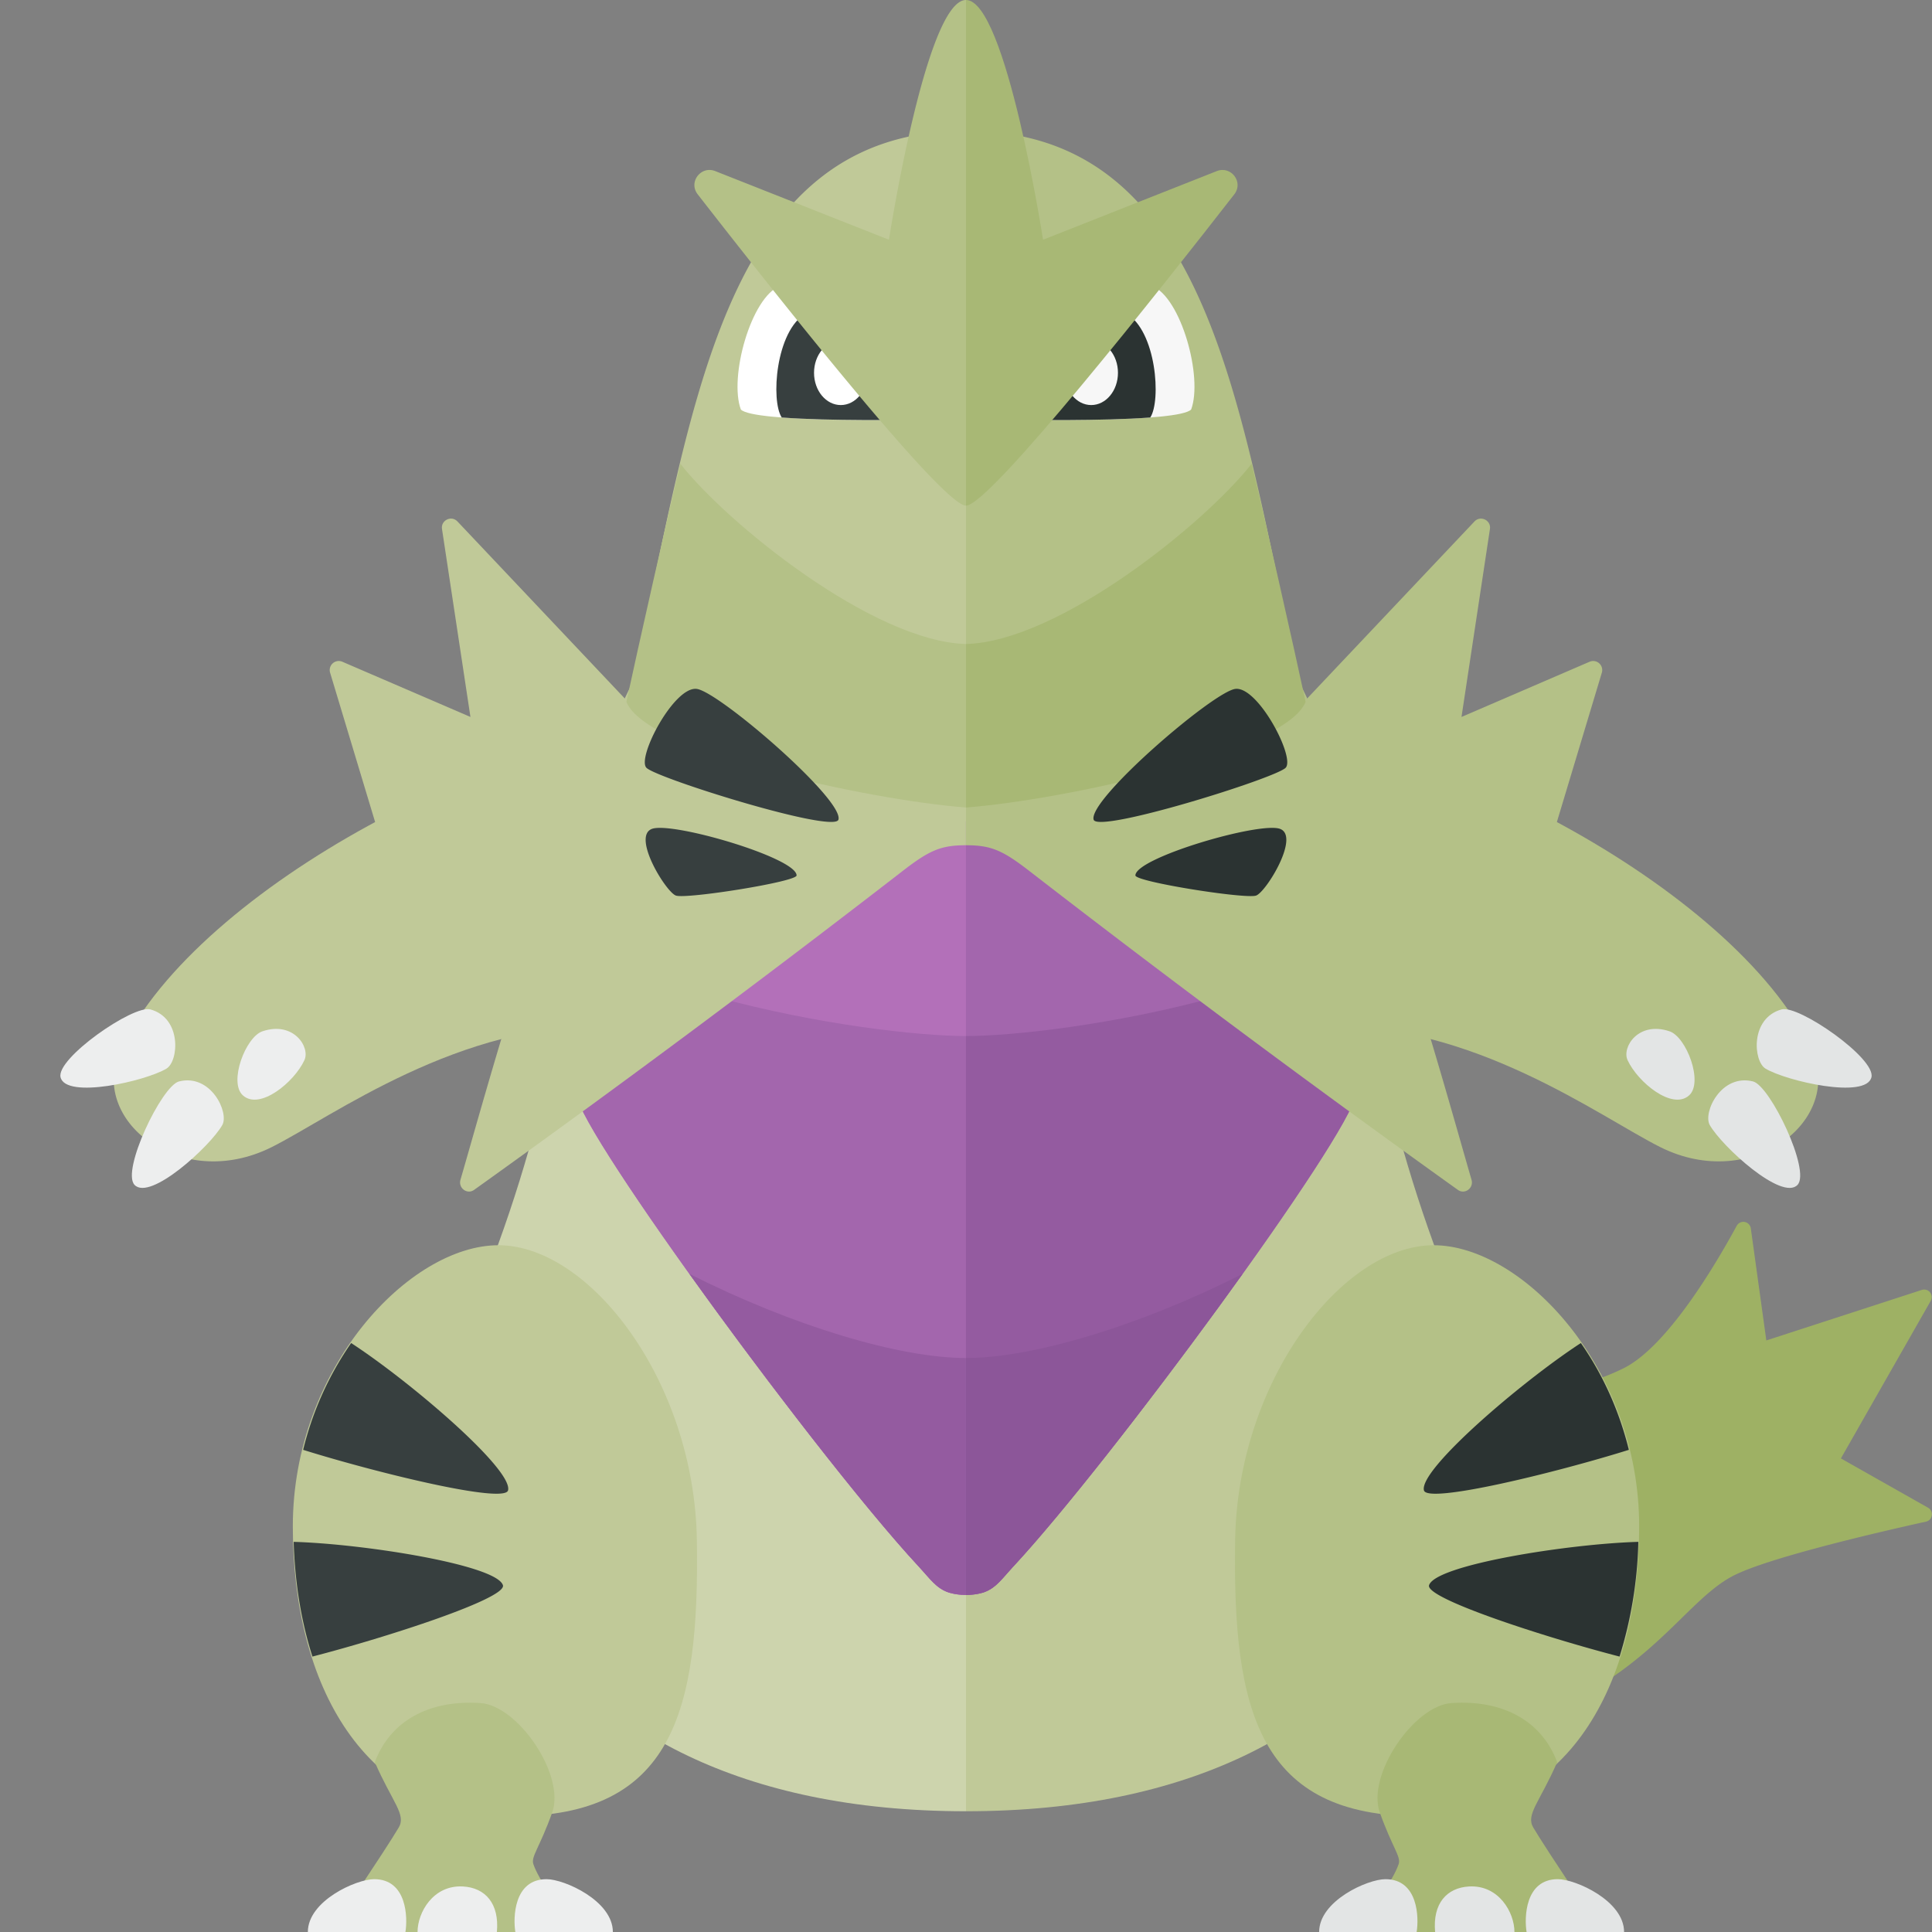 <svg xmlns="http://www.w3.org/2000/svg" width="32" height="32"><rect width="100%" height="100%" fill="#808080" stroke="none"/><path fill="#C0C998" d="M11.5 12c-3 0-8.208 2.667-9.5 5.375-.559 1.171.983 2.384 2.5 1.625 1-.5 3.125-2.083 5.583-2l1.417-5z"/><path fill="#EDEEEE" d="M2.757 17.7c-.347.207-1.665.509-1.754.143-.076-.313 1.204-1.202 1.488-1.124.525.145.469.859.266.981zm.208.212c-.286.072-.958 1.478-.737 1.713.258.274 1.255-.64 1.454-.991.116-.206-.189-.855-.717-.722zm1.381-.83c-.279.095-.562.844-.324 1.06.279.253.85-.216 1.02-.582.1-.215-.18-.653-.696-.478z"/><path fill="#B4C187" d="M20.5 12c3 0 8.208 2.667 9.5 5.375.559 1.171-.983 2.384-2.5 1.625-1-.5-3.125-2.083-5.583-2L20.5 12z"/><path fill="#E3E5E5" d="M29.509 16.719c.284-.078 1.564.811 1.488 1.124-.089.366-1.407.064-1.754-.143-.203-.122-.259-.836.266-.981zm-1.19 1.915c.199.352 1.196 1.265 1.454.991.221-.234-.452-1.64-.737-1.713-.529-.133-.834.516-.717.722zm-1.361-1.074c.17.366.741.835 1.02.582.238-.216-.045-.965-.324-1.06-.516-.175-.796.263-.696.478z"/><path fill="#9EB164" d="M22.301 22.312c1.566.488 3.007 1.13 4.586.353.725-.356 1.528-1.717 1.879-2.363a.125.125 0 01.233.043l.257 1.857 2.576-.837a.125.125 0 01.147.181l-1.488 2.61 1.443.816c.1.056.078.206-.033.231-.756.167-2.637.601-3.207.904-.72.381-1.253 1.398-2.791 2.135-1.93.925-5.762.59-6.154.32s2.552-6.25 2.552-6.25z"/><path fill="#C0C998" d="M6.417 14.292l-.95-3.152a.15.15 0 01.202-.18l2.123.915-.471-3.113c-.022-.144.155-.231.256-.125l3.257 3.446-4.417 2.209z"/><path fill="#CDD4AD" d="M16 2.417c-4.093 0-4.535 4.495-5.537 8.913-1.108 4.888-1.255 6.837-2.421 9.837C6.762 24.457 8.458 30 16 30V2.417z"/><path fill="#B370B9" d="M9.542 18.125c.105.699 4.057 6.079 5.667 7.812.271.292.354.479.792.479V13.604l-6.459 4.521z"/><path fill="#A366AD" d="M9.542 18.125c.105.699 4.057 6.079 5.667 7.812.271.292.354.479.792.479V17.16c-.774 0-2.455-.185-4.152-.649l-2.307 1.614z"/><path fill="#945BA0" d="M15.208 25.938c.2.215.299.372.513.441l.039.008c.068.018.143.03.24.03v-3.924c-1.107 0-2.881-.534-4.582-1.394 1.279 1.787 2.896 3.875 3.79 4.839z"/><path fill="#C0C998" d="M16 2.167c-4.093 0-4.535 4.745-5.537 9.163-1.304 2.639-2.405 6.731-2.836 8.21-.04.137.11.251.226.168a234.535 234.535 0 007.084-5.271c.455-.354.646-.437 1.063-.437V2.167z"/><path fill="#B4C187" d="M16 10.667c-1.542-.042-3.958-2-4.73-2.984-.176.707-.734 3.186-.895 3.942.333.833 4 1.625 5.625 1.75v-2.708z"/><path fill="#C0C998" d="M11.542 25.5c.047 2.861-.403 4.583-3.051 4.583-2.459 0-3.641-2.175-3.641-4.8s1.939-4.658 3.405-4.658c1.512 0 3.243 2.25 3.287 4.875z"/><path fill="#B4C187" d="M7.958 28.208c-.874-.058-1.5.312-1.75.979.292.667.524.868.396 1.083-.229.386-1.135 1.73-1.135 1.73h4.094c-.312-.406-.646-.875-.729-1.125-.042-.125.104-.271.312-.854.221-.618-.563-1.771-1.188-1.813z"/><path fill="#EDEEEE" d="M6.715 32H5.099c0-.517.804-.875 1.098-.875.546 0 .557.641.518.875zm1.821 0h1.615c0-.517-.804-.875-1.098-.875-.545 0-.556.641-.517.875zm-.306 0c.043-.474-.194-.733-.56-.754-.495-.029-.754.431-.754.754H8.23z"/><path fill="#373F3F" d="M13.887 13.576c-.067.234-3.02-.688-3.181-.86-.161-.172.464-1.36.837-1.305.374.054 2.438 1.835 2.344 2.165zm-8.071 8.669a5.313 5.313 0 00-.795 1.769c1.209.378 3.337.899 3.394.671.086-.345-1.63-1.81-2.599-2.44zm-.952 3.293c.021.68.125 1.32.311 1.9 1.237-.32 3.224-.964 3.155-1.182-.107-.337-2.304-.685-3.466-.718zm8.33-11.038c0-.292-2.062-.896-2.396-.771s.229 1.042.396 1.104c.166.063 2-.227 2-.333z"/><path fill="#FFF" d="M12.922 4.734c-.484.188-.85 1.516-.651 2.049.213.217 2.729.17 2.729.17l-2.078-2.219z"/><path fill="#373F3F" d="M15 6.953l-1.652-1.764c-.504.295-.582 1.452-.4 1.726.812.061 2.052.038 2.052.038z"/><ellipse fill="#FFF" cx="13.926" cy="6.175" rx=".443" ry=".534"/><path fill="#B4C187" d="M16 0c-.662 0-1.276 3.971-1.276 3.971l-2.877-1.137c-.237-.094-.448.182-.292.383C12.774 4.785 15.609 8.375 16 8.375V0zm9.583 14.292l.949-3.152a.15.15 0 00-.202-.18l-2.123.915.471-3.113c.022-.144-.155-.231-.256-.125l-3.257 3.446 4.418 2.209z"/><path fill="#C0C998" d="M16 2.417c4.093 0 4.535 4.495 5.537 8.913 1.108 4.888 1.255 6.837 2.421 9.837C25.238 24.457 23.542 30 16 30V2.417z"/><path fill="#A366AD" d="M22.458 18.125c-.105.699-4.057 6.079-5.667 7.812-.271.292-.354.479-.792.479V13.604l6.459 4.521z"/><path fill="#945BA0" d="M22.458 18.125c-.105.699-4.057 6.079-5.667 7.812-.271.292-.354.479-.792.479V17.16c.774 0 2.455-.185 4.152-.649l2.307 1.614z"/><path fill="#8C5699" d="M16.792 25.938c-.2.215-.299.372-.513.441l-.039.008a.907.907 0 01-.24.03v-3.924c1.107 0 2.881-.534 4.582-1.394-1.279 1.787-2.896 3.875-3.79 4.839z"/><path fill="#B4C187" d="M16 2.167c4.093 0 4.535 4.745 5.537 9.163 1.304 2.639 2.405 6.731 2.836 8.21.04.137-.11.251-.226.168a234.535 234.535 0 01-7.084-5.271C16.608 14.083 16.417 14 16 14V2.167z"/><path fill="#A8B875" d="M16 10.667c1.542-.042 3.958-2 4.73-2.984.176.707.734 3.186.895 3.942-.333.833-4 1.625-5.625 1.75v-2.708z"/><path fill="#B4C187" d="M20.458 25.5c-.047 2.861.403 4.583 3.051 4.583 2.459 0 3.641-2.175 3.641-4.8s-1.939-4.658-3.405-4.658c-1.512 0-3.243 2.25-3.287 4.875z"/><path fill="#A8B875" d="M24.042 28.208c.874-.058 1.5.312 1.75.979-.292.667-.524.868-.396 1.083.229.386 1.135 1.73 1.135 1.73h-4.094c.312-.406.646-.875.729-1.125.042-.125-.104-.271-.312-.854-.221-.618.563-1.771 1.188-1.813z"/><path fill="#E3E5E5" d="M25.802 31.125c.295 0 1.098.358 1.098.875h-1.615c-.039-.234-.028-.875.517-.875zm-2.855 0c-.295 0-1.098.358-1.098.875h1.615c.039-.234.028-.875-.517-.875zm2.137.875c0-.323-.259-.783-.754-.754-.366.022-.603.28-.56.754h1.314z"/><path fill="#2B3332" d="M18.114 13.576c.067.234 3.02-.688 3.181-.86.161-.172-.464-1.36-.837-1.305s-2.439 1.835-2.344 2.165zm8.07 8.669c.352.504.63 1.101.795 1.769-1.209.378-3.337.899-3.394.671-.086-.345 1.63-1.81 2.599-2.44zm.952 3.293a6.931 6.931 0 01-.311 1.9c-1.237-.32-3.224-.964-3.155-1.182.107-.337 2.304-.685 3.466-.718zM18.806 14.5c0-.292 2.062-.896 2.396-.771.333.125-.229 1.042-.396 1.104-.166.063-2-.227-2-.333z"/><path fill="#F7F7F7" d="M19.078 4.734c.484.188.85 1.516.651 2.049-.213.217-2.729.17-2.729.17l2.078-2.219z"/><path fill="#2B3332" d="M17 6.953l1.652-1.764c.504.295.582 1.452.4 1.726-.812.061-2.052.038-2.052.038z"/><ellipse fill="#F7F7F7" cx="18.074" cy="6.175" rx=".443" ry=".534"/><path fill="#A8B875" d="M16 0c.662 0 1.276 3.971 1.276 3.971l2.877-1.137c.237-.094.448.182.292.383C19.226 4.785 16.391 8.375 16 8.375V0z"/></svg>